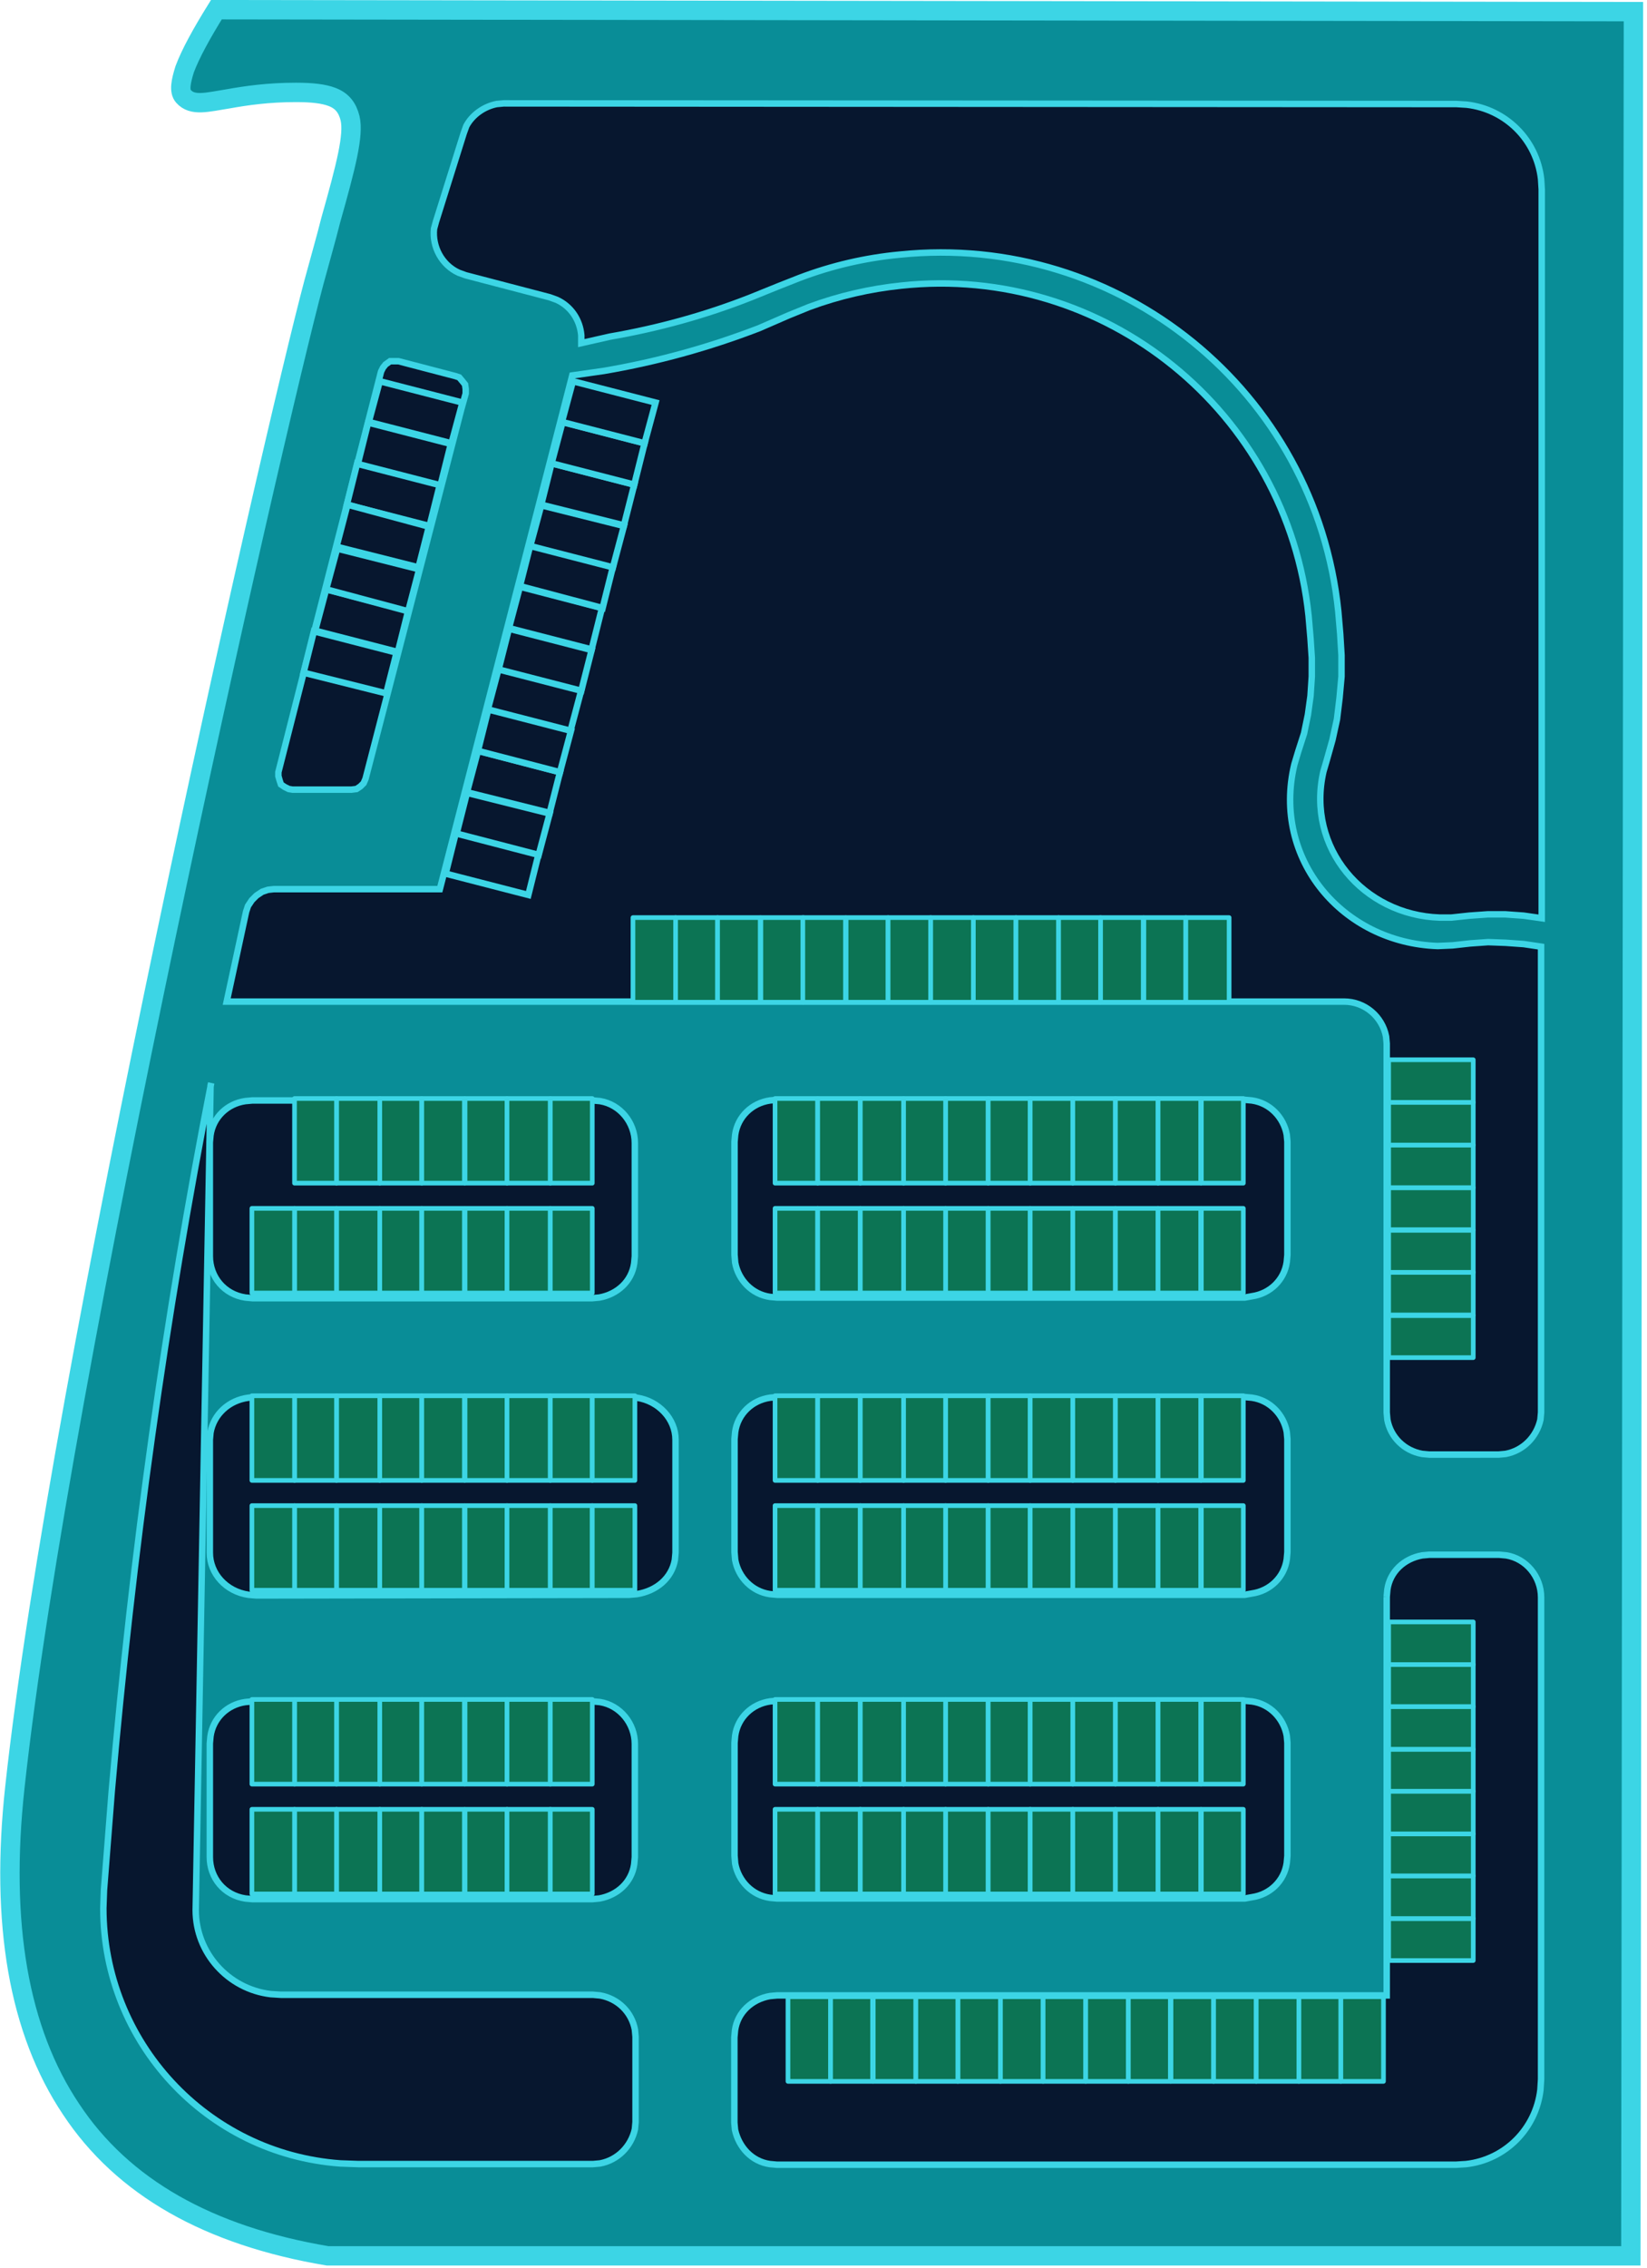 <?xml version="1.0" encoding="utf-8"?>
<!-- Generator: Adobe Illustrator 21.0.0, SVG Export Plug-In . SVG Version: 6.00 Build 0)  -->
<svg version="1.1" id="图层_1" xmlns="http://www.w3.org/2000/svg" xmlns:xlink="http://www.w3.org/1999/xlink" x="0px" y="0px"
	 viewBox="0 0 255 351" style="enable-background:new 0 0 255 351;" xml:space="preserve">
<style type="text/css">
	.st0{fill:#098D97;stroke:#3CD5E5;stroke-width:3;}
	.st1{fill:#07172F;stroke:#3CD5E5;}
	.st2{fill:#0C7454;stroke:#3CD5E5;stroke-width:0.72;stroke-linecap:round;stroke-linejoin:round;}
	.st3{fill:none;stroke:#3CD5E5;stroke-width:0.721;stroke-linecap:round;stroke-linejoin:round;}
	.st4{fill:none;stroke:#3CD5E5;stroke-width:0.72;stroke-linecap:round;stroke-linejoin:round;}
</style>
<title>公共停车场</title>
<path id="路径" class="st0" d="M33.5,1.5l219.4,0.3l-0.4,347.3H50.7C32.3,346,19,338.5,11,326.4c-8.1-12.1-11-28.7-8.7-49.8
	C9.3,212.2,42.1,68.1,48.6,43.7c1-3.7,1.9-6.8,2.6-9.6c2.4-8.5,3.6-13.2,3-15.8c-0.4-1.6-1.2-2.7-2.8-3.3c-1.3-0.5-3.1-0.7-5.6-0.7
	c-4.3,0-7.7,0.5-10.5,1c-3.2,0.5-5.5,1.2-6.9-0.4c-0.7-0.8-0.4-2.3,0.2-4.2C29.5,8.3,31.2,5.2,33.5,1.5L33.5,1.5z"/>
<path id="Stroke-540" class="st1" d="M214.7,247.1l0.1-1.1c0.4-2.8,2.6-4.8,5.4-5.3l1.1-0.1h10.8l1.1,0.1c3.1,0.5,5.4,3.3,5.4,6.5
	v74.6l-0.1,1.6c-0.7,6-5.4,10.8-11.5,11.5l-1.6,0.1H120.3l-1.1-0.1c-2.8-0.4-4.8-2.6-5.4-5.3l-0.1-1.1v-13.2l0.1-1.1
	c0.4-2.8,2.6-4.8,5.4-5.3l1.1-0.1h94.4V247.1"/>
<polygon id="Stroke-542" class="st1" points="56.6,120.5 56.3,121.2 55.8,121.7 55.2,122.1 54.4,122.2 45.3,122.2 44.7,122.1 
	44.1,121.8 43.5,121.4 43.3,120.8 43.1,120.1 43.1,119.5 47.2,103.4 59,57.5 59.3,56.9 59.7,56.4 60.4,55.9 61,55.9 61.7,55.9 
	70.5,58.2 71.1,58.4 71.6,59 72,59.5 72.1,60.2 72.1,60.9 71.4,63.4 "/>
<path id="Fill-543" class="st1" d="M68.1,137.6H42.4l-0.9,0.1l-0.9,0.3l-0.9,0.6l-0.7,0.7l-0.6,0.9l-0.3,0.9L35.1,155h173
	c3.2,0,5.9,2.3,6.5,5.4l0.1,1.1v57.1l0.1,1.1c0.5,2.7,2.6,4.8,5.4,5.3l1.1,0.1H232l1.1-0.1c2.7-0.5,4.8-2.6,5.4-5.3l0.1-1.1v-72.1
	l-2.7-0.4l-2.8-0.2l-2.7-0.1l-2.8,0.2l-2.7,0.3l-2.3,0.1c-14.8-0.5-25.7-13.5-22.2-28.1l0.6-2l0.9-2.8l0.6-2.9l0.4-2.9l0.2-3v-2.9
	l-0.2-3l-0.3-3.5c-3.3-31.6-31.6-54.5-63.1-51.1c-4.8,0.5-9.6,1.6-14.2,3.3l-3.2,1.3l-4.6,2c-7.8,3-15.8,5.2-24,6.6l-4.9,0.7
	l-0.9,3.5L68.1,137.6z"/>
<g id="编组-22" transform="translate(113.725, 170)">
	<path id="Stroke-713" class="st1" d="M6.6,30.8l-1.1-0.1c-2.8-0.4-4.9-2.6-5.4-5.3L0,24.2V6.7l0.1-1.1c0.4-2.8,2.6-4.9,5.4-5.3
		l1.1-0.1H79l1.1,0.1c2.8,0.4,4.9,2.6,5.4,5.3l0.1,1.1v17.5l-0.1,1.1c-0.4,2.8-2.6,4.9-5.4,5.3L79,30.8H6.6z"/>
	<g id="编组-21" transform="translate(6.275, 0)">
		<polygon id="Stroke-716" class="st2" points="26.4,13.1 33,13.1 33,0 26.4,0 		"/>
		<polygon id="Stroke-718" class="st2" points="33,13.1 39.5,13.1 39.5,0 33,0 		"/>
		<polygon id="Stroke-720" class="st2" points="39.5,13.1 46.1,13.1 46.1,0 39.5,0 		"/>
		<polygon id="Stroke-722" class="st2" points="46.1,13.1 52.7,13.1 52.7,0 46.1,0 		"/>
		<polygon id="Stroke-724" class="st2" points="52.7,13.1 59.3,13.1 59.3,0 52.7,0 		"/>
		<polygon id="Stroke-726" class="st2" points="59.3,13.1 65.9,13.1 65.9,0 59.3,0 		"/>
		<polygon id="Stroke-728" class="st2" points="66,13.1 72.5,13.1 72.5,0 66,0 		"/>
		<polygon id="Stroke-730" class="st2" points="0,13.1 6.6,13.1 6.6,0 0,0 		"/>
		<polygon id="Stroke-732" class="st2" points="6.6,13.1 13.2,13.1 13.2,0 6.6,0 		"/>
		<polygon id="Stroke-734" class="st2" points="13.2,13.1 19.9,13.1 19.9,0 13.2,0 		"/>
		<polygon id="Stroke-736" class="st2" points="19.9,13.1 26.4,13.1 26.4,0 19.9,0 		"/>
	</g>
	<g id="编组-21备份" transform="translate(6.275, 17)">
		<polygon id="Stroke-716_1_" class="st2" points="26.4,13.1 33,13.1 33,0 26.4,0 		"/>
		<polygon id="Stroke-718_1_" class="st2" points="33,13.1 39.5,13.1 39.5,0 33,0 		"/>
		<polygon id="Stroke-720_1_" class="st2" points="39.5,13.1 46.1,13.1 46.1,0 39.5,0 		"/>
		<polygon id="Stroke-722_1_" class="st2" points="46.1,13.1 52.7,13.1 52.7,0 46.1,0 		"/>
		<polygon id="Stroke-724_1_" class="st2" points="52.7,13.1 59.3,13.1 59.3,0 52.7,0 		"/>
		<polygon id="Stroke-726_1_" class="st2" points="59.3,13.1 65.9,13.1 65.9,0 59.3,0 		"/>
		<polygon id="Stroke-728_1_" class="st2" points="66,13.1 72.5,13.1 72.5,0 66,0 		"/>
		<polygon id="Stroke-730_1_" class="st2" points="0,13.1 6.6,13.1 6.6,0 0,0 		"/>
		<polygon id="Stroke-732_1_" class="st2" points="6.6,13.1 13.2,13.1 13.2,0 6.6,0 		"/>
		<polygon id="Stroke-734_1_" class="st2" points="13.2,13.1 19.9,13.1 19.9,0 13.2,0 		"/>
		<polygon id="Stroke-736_1_" class="st2" points="19.9,13.1 26.4,13.1 26.4,0 19.9,0 		"/>
	</g>
</g>
<g id="编组-22备份" transform="translate(113.725, 216)">
	<path id="Stroke-713_1_" class="st1" d="M6.6,30.8l-1.1-0.1c-2.8-0.4-4.9-2.6-5.4-5.3L0,24.2V6.7l0.1-1.1c0.4-2.8,2.6-4.9,5.4-5.3
		l1.1-0.1H79l1.1,0.1c2.8,0.4,4.9,2.6,5.4,5.3l0.1,1.1v17.5l-0.1,1.1c-0.4,2.8-2.6,4.9-5.4,5.3L79,30.8H6.6z"/>
	<g id="编组-21_1_" transform="translate(6.275, 0)">
		<polygon id="Stroke-716_2_" class="st2" points="26.4,13.1 33,13.1 33,0 26.4,0 		"/>
		<polygon id="Stroke-718_2_" class="st2" points="33,13.1 39.5,13.1 39.5,0 33,0 		"/>
		<polygon id="Stroke-720_2_" class="st2" points="39.5,13.1 46.1,13.1 46.1,0 39.5,0 		"/>
		<polygon id="Stroke-722_2_" class="st2" points="46.1,13.1 52.7,13.1 52.7,0 46.1,0 		"/>
		<polygon id="Stroke-724_2_" class="st2" points="52.7,13.1 59.3,13.1 59.3,0 52.7,0 		"/>
		<polygon id="Stroke-726_2_" class="st2" points="59.3,13.1 65.9,13.1 65.9,0 59.3,0 		"/>
		<polygon id="Stroke-728_2_" class="st2" points="66,13.1 72.5,13.1 72.5,0 66,0 		"/>
		<polygon id="Stroke-730_2_" class="st2" points="0,13.1 6.6,13.1 6.6,0 0,0 		"/>
		<polygon id="Stroke-732_2_" class="st2" points="6.6,13.1 13.2,13.1 13.2,0 6.6,0 		"/>
		<polygon id="Stroke-734_2_" class="st2" points="13.2,13.1 19.9,13.1 19.9,0 13.2,0 		"/>
		<polygon id="Stroke-736_2_" class="st2" points="19.9,13.1 26.4,13.1 26.4,0 19.9,0 		"/>
	</g>
	<g id="编组-21备份_1_" transform="translate(6.275, 17)">
		<polygon id="Stroke-716_3_" class="st2" points="26.4,13.1 33,13.1 33,0 26.4,0 		"/>
		<polygon id="Stroke-718_3_" class="st2" points="33,13.1 39.5,13.1 39.5,0 33,0 		"/>
		<polygon id="Stroke-720_3_" class="st2" points="39.5,13.1 46.1,13.1 46.1,0 39.5,0 		"/>
		<polygon id="Stroke-722_3_" class="st2" points="46.1,13.1 52.7,13.1 52.7,0 46.1,0 		"/>
		<polygon id="Stroke-724_3_" class="st2" points="52.7,13.1 59.3,13.1 59.3,0 52.7,0 		"/>
		<polygon id="Stroke-726_3_" class="st2" points="59.3,13.1 65.9,13.1 65.9,0 59.3,0 		"/>
		<polygon id="Stroke-728_3_" class="st2" points="66,13.1 72.5,13.1 72.5,0 66,0 		"/>
		<polygon id="Stroke-730_3_" class="st2" points="0,13.1 6.6,13.1 6.6,0 0,0 		"/>
		<polygon id="Stroke-732_3_" class="st2" points="6.6,13.1 13.2,13.1 13.2,0 6.6,0 		"/>
		<polygon id="Stroke-734_3_" class="st2" points="13.2,13.1 19.9,13.1 19.9,0 13.2,0 		"/>
		<polygon id="Stroke-736_3_" class="st2" points="19.9,13.1 26.4,13.1 26.4,0 19.9,0 		"/>
	</g>
</g>
<g id="编组-22备份-2" transform="translate(113.725, 263)">
	<path id="Stroke-713_2_" class="st1" d="M6.6,30.8l-1.1-0.1c-2.8-0.4-4.9-2.6-5.4-5.3L0,24.2V6.7l0.1-1.1c0.4-2.8,2.6-4.9,5.4-5.3
		l1.1-0.1H79l1.1,0.1c2.8,0.4,4.9,2.6,5.4,5.3l0.1,1.1v17.5l-0.1,1.1c-0.4,2.8-2.6,4.9-5.4,5.3L79,30.8H6.6z"/>
	<g id="编组-21_2_" transform="translate(6.275, 0)">
		<polygon id="Stroke-716_4_" class="st2" points="26.4,13.1 33,13.1 33,0 26.4,0 		"/>
		<polygon id="Stroke-718_4_" class="st2" points="33,13.1 39.5,13.1 39.5,0 33,0 		"/>
		<polygon id="Stroke-720_4_" class="st2" points="39.5,13.1 46.1,13.1 46.1,0 39.5,0 		"/>
		<polygon id="Stroke-722_4_" class="st2" points="46.1,13.1 52.7,13.1 52.7,0 46.1,0 		"/>
		<polygon id="Stroke-724_4_" class="st2" points="52.7,13.1 59.3,13.1 59.3,0 52.7,0 		"/>
		<polygon id="Stroke-726_4_" class="st2" points="59.3,13.1 65.9,13.1 65.9,0 59.3,0 		"/>
		<polygon id="Stroke-728_4_" class="st2" points="66,13.1 72.5,13.1 72.5,0 66,0 		"/>
		<polygon id="Stroke-730_4_" class="st2" points="0,13.1 6.6,13.1 6.6,0 0,0 		"/>
		<polygon id="Stroke-732_4_" class="st2" points="6.6,13.1 13.2,13.1 13.2,0 6.6,0 		"/>
		<polygon id="Stroke-734_4_" class="st2" points="13.2,13.1 19.9,13.1 19.9,0 13.2,0 		"/>
		<polygon id="Stroke-736_4_" class="st2" points="19.9,13.1 26.4,13.1 26.4,0 19.9,0 		"/>
	</g>
	<g id="编组-21备份_2_" transform="translate(6.275, 17)">
		<polygon id="Stroke-716_5_" class="st2" points="26.4,13.1 33,13.1 33,0 26.4,0 		"/>
		<polygon id="Stroke-718_5_" class="st2" points="33,13.1 39.5,13.1 39.5,0 33,0 		"/>
		<polygon id="Stroke-720_5_" class="st2" points="39.5,13.1 46.1,13.1 46.1,0 39.5,0 		"/>
		<polygon id="Stroke-722_5_" class="st2" points="46.1,13.1 52.7,13.1 52.7,0 46.1,0 		"/>
		<polygon id="Stroke-724_5_" class="st2" points="52.7,13.1 59.3,13.1 59.3,0 52.7,0 		"/>
		<polygon id="Stroke-726_5_" class="st2" points="59.3,13.1 65.9,13.1 65.9,0 59.3,0 		"/>
		<polygon id="Stroke-728_5_" class="st2" points="66,13.1 72.5,13.1 72.5,0 66,0 		"/>
		<polygon id="Stroke-730_5_" class="st2" points="0,13.1 6.6,13.1 6.6,0 0,0 		"/>
		<polygon id="Stroke-732_5_" class="st2" points="6.6,13.1 13.2,13.1 13.2,0 6.6,0 		"/>
		<polygon id="Stroke-734_5_" class="st2" points="13.2,13.1 19.9,13.1 19.9,0 13.2,0 		"/>
		<polygon id="Stroke-736_5_" class="st2" points="19.9,13.1 26.4,13.1 26.4,0 19.9,0 		"/>
	</g>
</g>
<path id="Fill-784" class="st1" d="M32.7,167.6c-7.1,36.2-12.2,72.9-15.4,109.6l-1.2,15.3l-0.1,2.8c0,20.7,16,38,36.7,39.5l2.8,0.1
	h36.3l1.1-0.1c2.7-0.5,4.8-2.6,5.4-5.3l0.1-1.1v-13.2l-0.1-1.1c-0.5-2.7-2.6-4.8-5.4-5.3l-1.1-0.1H43.5l-1.6-0.1
	c-6.6-0.8-11.6-6.4-11.6-13l2.3-127.6L32.7,167.6z"/>
<g id="编组-24" transform="translate(32.489, 170)">
	<path id="Stroke-829" class="st1" d="M6.6,30.9l-1.1-0.1C2.2,30.3,0,27.6,0,24.4V6.8l0.1-1.1c0.4-2.8,2.6-4.9,5.4-5.3l1.1-0.1h52.7
		l1.1,0.1c3.1,0.5,5.4,3.3,5.4,6.5v17.5l-0.1,1.1c-0.4,2.8-2.6,4.8-5.4,5.3l-1.1,0.1L6.6,30.9L6.6,30.9z"/>
	<g id="编组-23" transform="translate(6.511, 0)">
		<polygon id="Stroke-831" class="st2" points="19.8,13.1 26.3,13.1 26.3,0 19.8,0 		"/>
		<polygon id="Stroke-833" class="st2" points="26.3,13.1 32.9,13.1 32.9,0 26.3,0 		"/>
		<polygon id="Stroke-835" class="st2" points="33,13.1 39.5,13.1 39.5,0 33,0 		"/>
		<polygon id="Stroke-837" class="st2" points="39.5,13.1 46.2,13.1 46.2,0 39.5,0 		"/>
		<polygon id="Stroke-839" class="st2" points="46.2,13.1 52.7,13.1 52.7,0 46.2,0 		"/>
		<polygon id="Stroke-841" class="st2" points="13.1,13.1 19.8,13.1 19.8,0 13.1,0 		"/>
		<polygon id="Stroke-855" class="st2" points="6.6,13.1 13.1,13.1 13.1,0 6.6,0 		"/>
	</g>
	<g id="编组-23备份" transform="translate(6.511, 17)">
		<polygon id="Stroke-831_1_" class="st2" points="19.8,13.1 26.3,13.1 26.3,0 19.8,0 		"/>
		<polygon id="Stroke-833_1_" class="st2" points="26.3,13.1 32.9,13.1 32.9,0 26.3,0 		"/>
		<polygon id="Stroke-835_1_" class="st2" points="33,13.1 39.5,13.1 39.5,0 33,0 		"/>
		<polygon id="Stroke-837_1_" class="st2" points="39.5,13.1 46.2,13.1 46.2,0 39.5,0 		"/>
		<polygon id="Stroke-839_1_" class="st2" points="46.2,13.1 52.7,13.1 52.7,0 46.2,0 		"/>
		<polygon id="Stroke-841_1_" class="st2" points="13.1,13.1 19.8,13.1 19.8,0 13.1,0 		"/>
		<polygon id="Stroke-855_1_" class="st2" points="6.6,13.1 13.1,13.1 13.1,0 6.6,0 		"/>
		<polygon id="Stroke-857_1_" class="st2" points="0,13.1 6.6,13.1 6.6,0 0,0 		"/>
	</g>
</g>
<g id="编组-24备份" transform="translate(32.489, 216)">
	<path id="Stroke-829_1_" class="st1" d="M7.2,30.9L6,30.8c-3.5-0.5-6-3.3-6-6.5V6.8l0.1-1.1C0.6,2.9,2.9,0.7,6,0.3l1.2-0.1h57.7
		l1.2,0.1c3.4,0.5,6,3.3,6,6.5v17.5L72,25.4c-0.5,2.8-2.8,4.8-5.9,5.3l-1.2,0.1L7.2,30.9L7.2,30.9z"/>
	<g id="编组-23_1_" transform="translate(6.511, 0)">
		<polygon id="Stroke-831_2_" class="st2" points="19.8,13.1 26.3,13.1 26.3,0 19.8,0 		"/>
		<polygon id="Stroke-833_2_" class="st2" points="26.3,13.1 32.9,13.1 32.9,0 26.3,0 		"/>
		<polygon id="Stroke-835_2_" class="st2" points="33,13.1 39.5,13.1 39.5,0 33,0 		"/>
		<polygon id="Stroke-837_2_" class="st2" points="39.5,13.1 46.2,13.1 46.2,0 39.5,0 		"/>
		<polygon id="Stroke-839_2_" class="st2" points="46.2,13.1 52.7,13.1 52.7,0 46.2,0 		"/>
		<polygon id="Stroke-839_6_" class="st2" points="52.7,13.1 59.3,13.1 59.3,0 52.7,0 		"/>
		<polygon id="Stroke-841_2_" class="st2" points="13.1,13.1 19.8,13.1 19.8,0 13.1,0 		"/>
		<polygon id="Stroke-855_2_" class="st2" points="6.6,13.1 13.1,13.1 13.1,0 6.6,0 		"/>
		<polygon id="Stroke-857_2_" class="st2" points="0,13.1 6.6,13.1 6.6,0 0,0 		"/>
	</g>
	<g id="编组-23备份_1_" transform="translate(6.511, 17)">
		<polygon id="Stroke-831_3_" class="st2" points="19.8,13.1 26.3,13.1 26.3,0 19.8,0 		"/>
		<polygon id="Stroke-833_3_" class="st2" points="26.3,13.1 32.9,13.1 32.9,0 26.3,0 		"/>
		<polygon id="Stroke-835_3_" class="st2" points="33,13.1 39.5,13.1 39.5,0 33,0 		"/>
		<polygon id="Stroke-837_3_" class="st2" points="39.5,13.1 46.2,13.1 46.2,0 39.5,0 		"/>
		<polygon id="Stroke-839_3_" class="st2" points="46.2,13.1 52.7,13.1 52.7,0 46.2,0 		"/>
		<polygon id="Stroke-839_7_" class="st2" points="52.7,13.1 59.3,13.1 59.3,0 52.7,0 		"/>
		<polygon id="Stroke-841_3_" class="st2" points="13.1,13.1 19.8,13.1 19.8,0 13.1,0 		"/>
		<polygon id="Stroke-855_3_" class="st2" points="6.6,13.1 13.1,13.1 13.1,0 6.6,0 		"/>
		<polygon id="Stroke-857_3_" class="st2" points="0,13.1 6.6,13.1 6.6,0 0,0 		"/>
	</g>
</g>
<g id="编组-24备份-2" transform="translate(32.489, 263)">
	<path id="Stroke-829_2_" class="st1" d="M6.6,30.9l-1.1-0.1C2.2,30.3,0,27.6,0,24.4V6.8l0.1-1.1c0.4-2.8,2.6-4.9,5.4-5.3l1.1-0.1
		h52.7l1.1,0.1c3.1,0.5,5.4,3.3,5.4,6.5v17.5l-0.1,1.1c-0.4,2.8-2.6,4.8-5.4,5.3l-1.1,0.1L6.6,30.9L6.6,30.9z"/>
	<g id="编组-23_2_" transform="translate(6.511, 0)">
		<polygon id="Stroke-831_4_" class="st2" points="19.8,13.1 26.3,13.1 26.3,0 19.8,0 		"/>
		<polygon id="Stroke-833_4_" class="st2" points="26.3,13.1 32.9,13.1 32.9,0 26.3,0 		"/>
		<polygon id="Stroke-835_4_" class="st2" points="33,13.1 39.5,13.1 39.5,0 33,0 		"/>
		<polygon id="Stroke-837_4_" class="st2" points="39.5,13.1 46.2,13.1 46.2,0 39.5,0 		"/>
		<polygon id="Stroke-839_4_" class="st2" points="46.2,13.1 52.7,13.1 52.7,0 46.2,0 		"/>
		<polygon id="Stroke-841_4_" class="st2" points="13.1,13.1 19.8,13.1 19.8,0 13.1,0 		"/>
		<polygon id="Stroke-855_4_" class="st2" points="6.6,13.1 13.1,13.1 13.1,0 6.6,0 		"/>
		<polygon id="Stroke-857_4_" class="st2" points="0,13.1 6.6,13.1 6.6,0 0,0 		"/>
	</g>
	<g id="编组-23备份_2_" transform="translate(6.511, 17)">
		<polygon id="Stroke-831_5_" class="st2" points="19.8,13.1 26.3,13.1 26.3,0 19.8,0 		"/>
		<polygon id="Stroke-833_5_" class="st2" points="26.3,13.1 32.9,13.1 32.9,0 26.3,0 		"/>
		<polygon id="Stroke-835_5_" class="st2" points="33,13.1 39.5,13.1 39.5,0 33,0 		"/>
		<polygon id="Stroke-837_5_" class="st2" points="39.5,13.1 46.2,13.1 46.2,0 39.5,0 		"/>
		<polygon id="Stroke-839_5_" class="st2" points="46.2,13.1 52.7,13.1 52.7,0 46.2,0 		"/>
		<polygon id="Stroke-841_5_" class="st2" points="13.1,13.1 19.8,13.1 19.8,0 13.1,0 		"/>
		<polygon id="Stroke-855_5_" class="st2" points="6.6,13.1 13.1,13.1 13.1,0 6.6,0 		"/>
		<polygon id="Stroke-857_5_" class="st2" points="0,13.1 6.6,13.1 6.6,0 0,0 		"/>
	</g>
</g>
<path id="Fill-902" class="st1" d="M225.5,16.1l1.6,0.1c6,0.7,10.8,5.4,11.5,11.5l0.1,1.6v112.8l-2.8-0.4l-2.8-0.2h-2.8l-2.8,0.2
	l-2.8,0.3h-1.8c-11.8-0.4-20.7-10.8-18-22.6l0.5-1.7l0.9-3.2l0.7-3.2l0.4-3.3l0.3-3.3v-3.3l-0.2-3.3l-0.3-3.5
	c-3.5-34-33.9-58.7-67.9-55.2c-5.3,0.5-10.5,1.7-15.5,3.6l-3.3,1.3l-4.2,1.7c-7.1,2.8-14.4,4.8-21.9,6.1L90,53.1v-1.2
	c-0.2-2.4-1.6-4.5-3.8-5.5L85.1,46l-13-3.4l-1.1-0.4c-2.6-1.2-4.1-4-3.8-6.8l0.3-1.1l4.3-13.7l0.4-1.1c0.9-1.7,2.7-3,4.7-3.4
	l1.1-0.1L225.5,16.1z"/>
<g id="编组-15" transform="translate(69, 59)">
	<polygon id="Fill-862" class="st1" points="6.5,50.9 8.2,44.5 21,47.8 19.3,54.2 	"/>
	<polygon id="Stroke-863" class="st3" points="6.5,50.9 8.2,44.5 21,47.8 19.3,54.2 	"/>
	<polygon id="Fill-864" class="st1" points="8.2,44.6 9.8,38.3 22.6,41.6 21,47.9 	"/>
	<polygon id="Stroke-865" class="st3" points="8.2,44.6 9.8,38.3 22.6,41.6 21,47.9 	"/>
	<polygon id="Fill-866" class="st1" points="9.8,38.2 11.5,31.8 24.2,35.1 22.6,41.5 	"/>
	<polygon id="Stroke-867" class="st3" points="9.8,38.2 11.5,31.8 24.2,35.1 22.6,41.5 	"/>
	<polygon id="Fill-868" class="st1" points="24.3,35.1 25.9,28.7 13.1,25.4 11.5,31.7 	"/>
	<polygon id="Stroke-869" class="st4" points="24.3,35.1 25.9,28.7 13.1,25.4 11.5,31.7 	"/>
	<polygon id="Fill-870" class="st1" points="13.1,25.5 14.8,19.2 27.6,22.4 25.9,28.8 	"/>
	<polygon id="Stroke-871" class="st3" points="13.1,25.5 14.8,19.2 27.6,22.4 25.9,28.8 	"/>
	<polygon id="Fill-872" class="st1" points="27.6,22.3 29.2,16 16.4,12.7 14.8,19.1 	"/>
	<polygon id="Stroke-873" class="st4" points="27.6,22.3 29.2,16 16.4,12.7 14.8,19.1 	"/>
	<polygon id="Fill-874" class="st1" points="29.2,16 30.8,9.6 18.1,6.3 16.4,12.7 	"/>
	<polygon id="Stroke-875" class="st4" points="29.2,16 30.8,9.6 18.1,6.3 16.4,12.7 	"/>
	<polygon id="Fill-876" class="st1" points="0,76.2 1.6,69.8 14.4,73.1 12.8,79.5 	"/>
	<polygon id="Stroke-877" class="st3" points="0,76.2 1.6,69.8 14.4,73.1 12.8,79.5 	"/>
	<polygon id="Fill-878" class="st1" points="14.4,73.3 16.1,66.9 3.3,63.7 1.7,70 	"/>
	<polygon id="Stroke-879" class="st4" points="14.4,73.3 16.1,66.9 3.3,63.7 1.7,70 	"/>
	<polygon id="Fill-880" class="st1" points="16.1,66.8 17.7,60.5 5,57.2 3.3,63.6 	"/>
	<polygon id="Stroke-881" class="st4" points="16.1,66.8 17.7,60.5 5,57.2 3.3,63.6 	"/>
	<polygon id="Fill-882" class="st1" points="17.7,60.5 19.4,54.1 6.6,50.8 5,57.2 	"/>
	<polygon id="Stroke-883" class="st4" points="17.7,60.5 19.4,54.1 6.6,50.8 5,57.2 	"/>
	<polygon id="Fill-898" class="st1" points="18,6.3 19.7,0 32.5,3.3 30.8,9.6 	"/>
	<polygon id="Stroke-899" class="st3" points="18,6.3 19.7,0 32.5,3.3 30.8,9.6 	"/>
</g>
<g id="编组-16" transform="translate(47, 59)">
	<polygon id="Fill-884" class="st1" points="6.7,19.1 8.3,12.7 21.1,16 19.5,22.4 	"/>
	<polygon id="Stroke-885" class="st3" points="6.7,19.1 8.3,12.7 21.1,16 19.5,22.4 	"/>
	<polygon id="Fill-886" class="st1" points="8.4,12.8 10,6.4 22.8,9.7 21.2,16.1 	"/>
	<polygon id="Stroke-887" class="st3" points="8.4,12.8 10,6.4 22.8,9.7 21.2,16.1 	"/>
	<polygon id="Fill-888" class="st1" points="10.1,6.3 11.8,0 24.6,3.3 22.9,9.6 	"/>
	<polygon id="Stroke-889" class="st3" points="10.1,6.3 11.8,0 24.6,3.3 22.9,9.6 	"/>
	<polygon id="Fill-890" class="st1" points="0,45.1 1.6,38.7 14.4,42 12.8,48.3 	"/>
	<polygon id="Stroke-891" class="st3" points="0,45.1 1.6,38.7 14.4,42 12.8,48.3 	"/>
	<polygon id="Fill-892" class="st1" points="1.8,38.6 3.5,32.2 16.2,35.5 14.6,41.9 	"/>
	<polygon id="Stroke-893" class="st3" points="1.8,38.6 3.5,32.2 16.2,35.5 14.6,41.9 	"/>
	<polygon id="Fill-894" class="st1" points="16.2,35.6 17.9,29.1 5.2,25.9 3.5,32.2 	"/>
	<polygon id="Stroke-895" class="st4" points="16.2,35.6 17.9,29.1 5.2,25.9 3.5,32.2 	"/>
	<polygon id="Fill-896" class="st1" points="17.8,28.8 19.4,22.5 6.8,19.1 5.1,25.6 	"/>
	<polygon id="Stroke-897" class="st4" points="17.8,28.8 19.4,22.5 6.8,19.1 5.1,25.6 	"/>
</g>
<g id="编组-17" transform="translate(98, 142)">
	<polygon id="Stroke-587" class="st2" points="52.7,13.1 59.3,13.1 59.3,0 52.7,0 	"/>
	<polygon id="Stroke-589" class="st2" points="59.3,13.1 65.9,13.1 65.9,0 59.3,0 	"/>
	<polygon id="Stroke-591" class="st2" points="65.9,13.1 72.4,13.1 72.4,0 65.9,0 	"/>
	<polygon id="Stroke-593" class="st2" points="72.4,13.1 79,13.1 79,0 72.4,0 	"/>
	<polygon id="Stroke-595" class="st2" points="79.1,13.1 85.6,13.1 85.6,0 79.1,0 	"/>
	<polygon id="Stroke-597" class="st2" points="85.6,13.1 92.3,13.1 92.3,0 85.6,0 	"/>
	<polygon id="Stroke-601" class="st2" points="19.8,13.1 26.4,13.1 26.4,0 19.8,0 	"/>
	<polygon id="Stroke-603" class="st2" points="26.3,13.1 32.9,13.1 32.9,0 26.3,0 	"/>
	<polygon id="Stroke-605" class="st2" points="33,13.1 39.5,13.1 39.5,0 33,0 	"/>
	<polygon id="Stroke-607" class="st2" points="39.5,13.1 46.1,13.1 46.1,0 39.5,0 	"/>
	<polygon id="Stroke-609" class="st2" points="46.1,13.1 52.7,13.1 52.7,0 46.1,0 	"/>
	<polygon id="Stroke-615" class="st2" points="6.6,13.1 13.1,13.1 13.1,0 6.6,0 	"/>
	<polygon id="Stroke-617" class="st2" points="13.1,13.1 19.7,13.1 19.7,0 13.1,0 	"/>
	<polygon id="Stroke-901" class="st2" points="0,13.1 6.6,13.1 6.6,0 0,0 	"/>
</g>
<g id="编组-18" transform="translate(215, 164)">
	<polygon id="Stroke-905" class="st2" points="0,46.1 13.1,46.1 13.1,39.6 0,39.6 	"/>
	<polygon id="Stroke-907" class="st2" points="0,39.5 13.1,39.5 13.1,32.9 0,32.9 	"/>
	<polygon id="Stroke-909" class="st2" points="0,32.9 13.1,32.9 13.1,26.4 0,26.4 	"/>
	<polygon id="Stroke-911" class="st2" points="0,26.3 13.1,26.3 13.1,19.8 0,19.8 	"/>
	<polygon id="Stroke-913" class="st2" points="0,19.8 13.1,19.8 13.1,13.2 0,13.2 	"/>
	<polygon id="Stroke-915" class="st2" points="0,13.2 13.1,13.2 13.1,6.6 0,6.6 	"/>
	<polygon id="Stroke-917" class="st2" points="0,6.6 13.1,6.6 13.1,0 0,0 	"/>
</g>
<g id="编组-19" transform="translate(215, 251)">
	<polygon id="Stroke-563" class="st2" points="0,52.4 13.1,52.4 13.1,45.9 0,45.9 	"/>
	<polygon id="Stroke-565" class="st2" points="0,45.9 13.1,45.9 13.1,39.3 0,39.3 	"/>
	<polygon id="Stroke-567" class="st2" points="0,39.3 13.1,39.3 13.1,32.8 0,32.8 	"/>
	<polygon id="Stroke-569" class="st2" points="0,32.8 13.1,32.8 13.1,26.2 0,26.2 	"/>
	<polygon id="Stroke-571" class="st2" points="0,26.2 13.1,26.2 13.1,19.7 0,19.7 	"/>
	<polygon id="Stroke-573" class="st2" points="0,19.7 13.1,19.7 13.1,13.1 0,13.1 	"/>
	<polygon id="Stroke-575" class="st2" points="0,13.1 13.1,13.1 13.1,6.6 0,6.6 	"/>
	<polygon id="Stroke-577" class="st2" points="0,6.6 13.1,6.6 13.1,0 0,0 	"/>
</g>
<g id="编组-20" transform="translate(122, 309)">
	<polygon id="Stroke-547" class="st2" points="26.3,13.1 32.9,13.1 32.9,0 26.3,0 	"/>
	<polygon id="Stroke-549" class="st2" points="32.9,13.1 39.5,13.1 39.5,0 32.9,0 	"/>
	<polygon id="Stroke-551" class="st2" points="39.5,13.1 46.1,13.1 46.1,0 39.5,0 	"/>
	<polygon id="Stroke-553" class="st2" points="46.1,13.1 52.7,13.1 52.7,0 46.1,0 	"/>
	<polygon id="Stroke-555" class="st2" points="52.7,13.1 59.2,13.1 59.2,0 52.7,0 	"/>
	<polygon id="Stroke-557" class="st2" points="59.3,13.1 65.9,13.1 65.9,0 59.3,0 	"/>
	<polygon id="Stroke-559" class="st2" points="79.1,13.1 85.6,13.1 85.6,0 79.1,0 	"/>
	<polygon id="Stroke-561" class="st2" points="85.6,13.1 92.2,13.1 92.2,0 85.6,0 	"/>
	<polygon id="Stroke-579" class="st2" points="0,13.1 6.6,13.1 6.6,0 0,0 	"/>
	<polygon id="Stroke-581" class="st2" points="6.6,13.1 13.1,13.1 13.1,0 6.6,0 	"/>
	<polygon id="Stroke-583" class="st2" points="13.2,13.1 19.8,13.1 19.8,0 13.2,0 	"/>
	<polygon id="Stroke-585" class="st2" points="19.8,13.1 26.3,13.1 26.3,0 19.8,0 	"/>
	<polygon id="Stroke-611" class="st2" points="65.9,13.1 72.5,13.1 72.5,0 65.9,0 	"/>
	<polygon id="Stroke-613" class="st2" points="72.5,13.1 79.1,13.1 79.1,0 72.5,0 	"/>
</g>
</svg>
